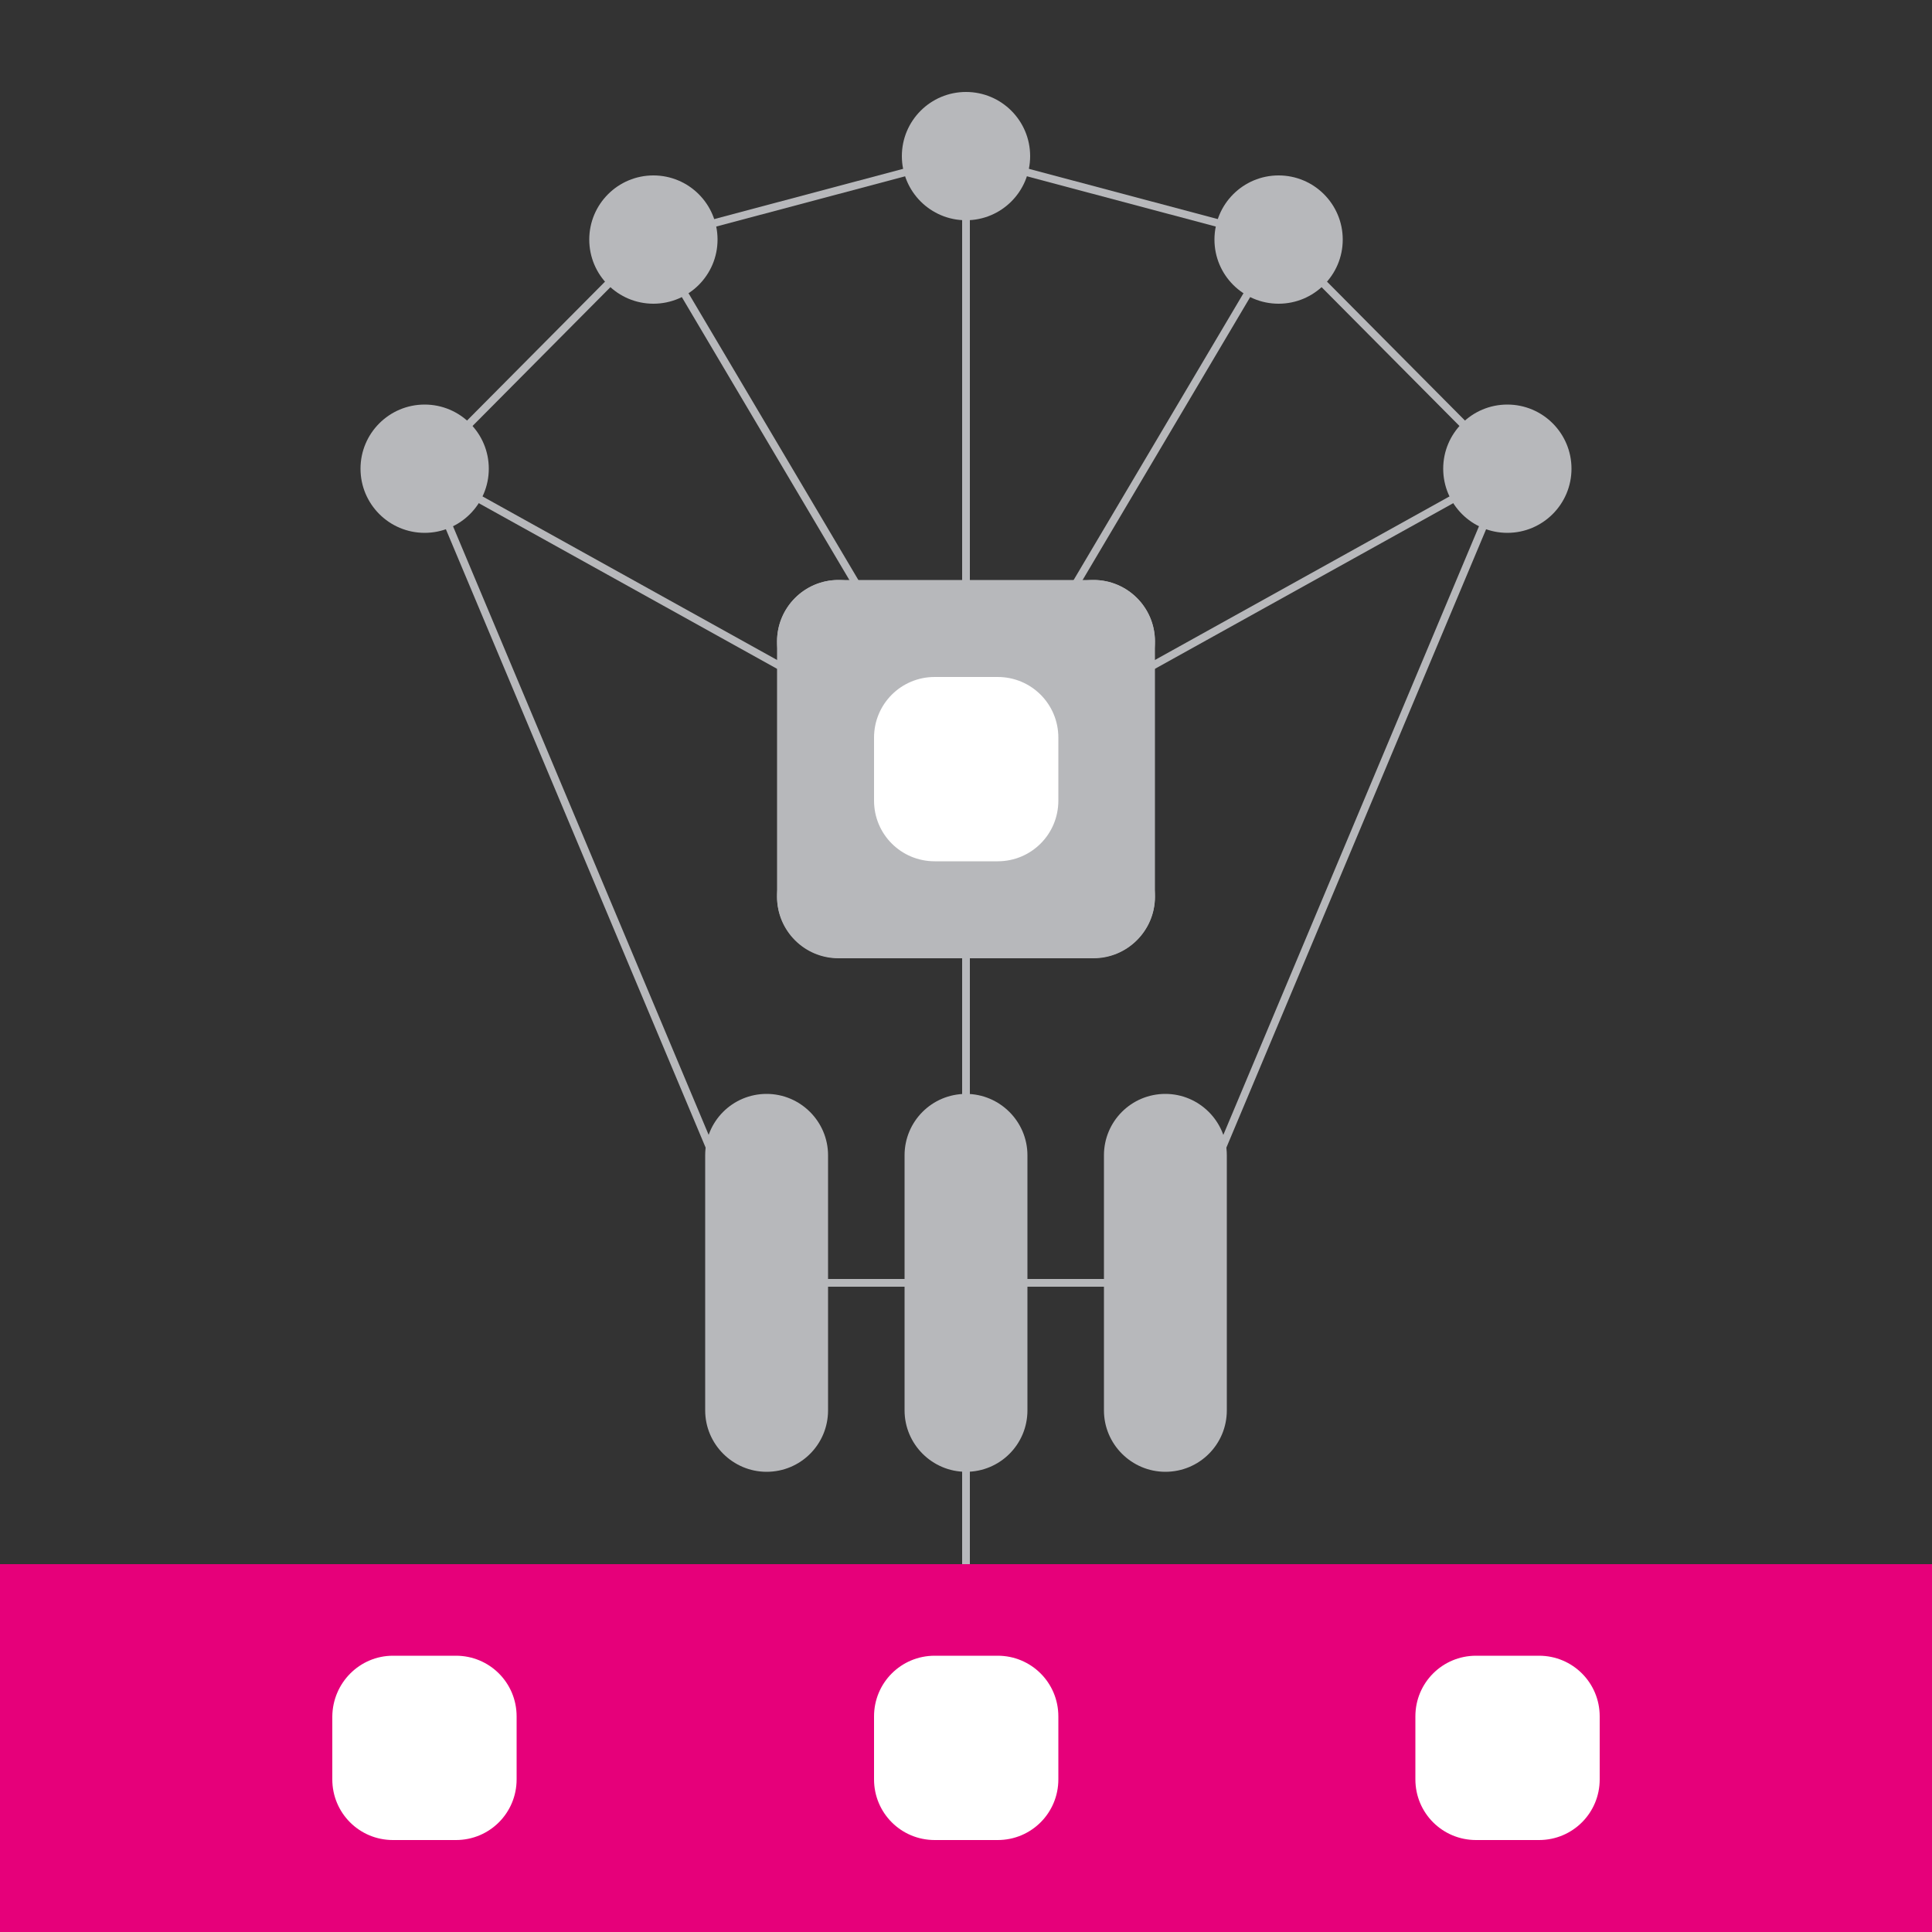 <?xml version="1.0" encoding="utf-8"?>
<!-- Generator: Adobe Illustrator 24.0.3, SVG Export Plug-In . SVG Version: 6.00 Build 0)  -->
<svg version="1.1" id="Layer_1" xmlns="http://www.w3.org/2000/svg" xmlns:xlink="http://www.w3.org/1999/xlink" x="0px" y="0px"
	 viewBox="0 0 500 500" style="enable-background:new 0 0 500 500;" xml:space="preserve">
<rect x="0" y="0" width="500" height="500" fill="#333333" stroke="none"/>
<style type="text/css">
	.st0{fill:none;stroke:#B7B8BB;stroke-width:2;stroke-miterlimit:10;}
	.st1{fill:#B7B8BB;}
	.st2{fill:none;stroke:#E6007A;stroke-width:0.25;stroke-miterlimit:10;}
	.st3{fill:#FFFFFF;}
	.st4{fill:#E6007A;}
</style>
<title>hiress_Artboard 1 copy 8</title>
<polyline class="st0" points="390.1,121.3 250,199.1 109.9,121.3 168.8,62 250,40.4 331.2,62 390.1,121.3 301.6,332 198.4,332 
	109.9,121.3 "/>
<path class="st1" d="M234.1,299c0-8.8,7.1-15.9,15.9-15.9c8.7,0,15.9,7.1,15.9,15.9v66c0,8.8-7.1,15.9-15.9,15.9
	c-8.7,0-15.9-7.1-15.9-15.9V299z"/>
<path class="st1" d="M285.7,299c0-8.8,7.1-15.9,15.9-15.9c8.7,0,15.9,7.1,15.9,15.9v66c0,8.8-7.1,15.9-15.9,15.9
	c-8.7,0-15.9-7.1-15.9-15.9V299z"/>
<path class="st1" d="M182.5,299c0-8.8,7.1-15.9,15.9-15.9c8.7,0,15.9,7.1,15.9,15.9v66c0,8.8-7.1,15.9-15.9,15.9
	c-8.7,0-15.9-7.1-15.9-15.9V299z"/>
<polyline class="st0" points="331.2,62 250,199.1 168.8,62 "/>
<circle class="st1" cx="169.1" cy="62" r="16.6"/>
<circle class="st1" cx="109.9" cy="121.3" r="16.6"/>
<circle class="st1" cx="390.1" cy="121.3" r="16.6"/>
<circle class="st1" cx="330.9" cy="62" r="16.6"/>
<line class="st0" x1="250" y1="40.4" x2="250" y2="452.4"/>
<g>
	<g>
		<path class="st1" d="M201.1,166c0-8.8,7.1-15.9,15.9-15.9c8.7,0,15.9,7.1,15.9,15.9v66c0,8.8-7.1,15.9-15.9,15.9
			c-8.7,0-15.9-7.1-15.9-15.9V166z"/>
		<path class="st1" d="M267.1,166c0-8.8,7.1-15.9,15.9-15.9c8.7,0,15.9,7.1,15.9,15.9v66c0,8.8-7.1,15.9-15.9,15.9
			c-8.7,0-15.9-7.1-15.9-15.9V166z"/>
		<path class="st1" d="M217,181.9c-8.8,0-15.9-7.1-15.9-15.9c0-8.7,7.1-15.9,15.9-15.9h66c8.8,0,15.9,7.1,15.9,15.9
			c0,8.7-7.1,15.9-15.9,15.9H217z"/>
		<path class="st1" d="M217,248c-8.8,0-15.9-7.1-15.9-15.9c0-8.7,7.1-15.9,15.9-15.9h66c8.8,0,15.9,7.1,15.9,15.9
			c0,8.7-7.1,15.9-15.9,15.9H217z"/>
	</g>
	<path class="st3" d="M241.9,175.2h16.3c8.7,0,15.7,7,15.7,15.7v16.3c0,8.7-7,15.7-15.7,15.7h-16.3c-8.7,0-15.7-7-15.7-15.7v-16.3
		C226.2,182.2,233.2,175.2,241.9,175.2z"/>
</g>
<circle class="st1" cx="250" cy="40.4" r="16.6"/>
<rect y="404.8" class="st4" width="500" height="95.2"/>
<path class="st3" d="M241.9,428.5h16.3c8.7,0,15.7,7,15.7,15.7v16.3c0,8.7-7,15.7-15.7,15.7h-16.3c-8.7,0-15.7-7-15.7-15.7v-16.3
	C226.2,435.5,233.2,428.5,241.9,428.5z"/>
<path class="st3" d="M101.7,428.5H118c8.7,0,15.7,7,15.7,15.7v16.3c0,8.7-7,15.7-15.7,15.7h-16.3c-8.7,0-15.7-7-15.7-15.7v-16.3
	C86.1,435.5,93.1,428.5,101.7,428.5z"/>
<path class="st3" d="M382,428.5h16.3c8.7,0,15.7,7,15.7,15.7v16.3c0,8.7-7,15.7-15.7,15.7H382c-8.7,0-15.7-7-15.7-15.7v-16.3
	C366.3,435.5,373.3,428.5,382,428.5z"/>
</svg>
